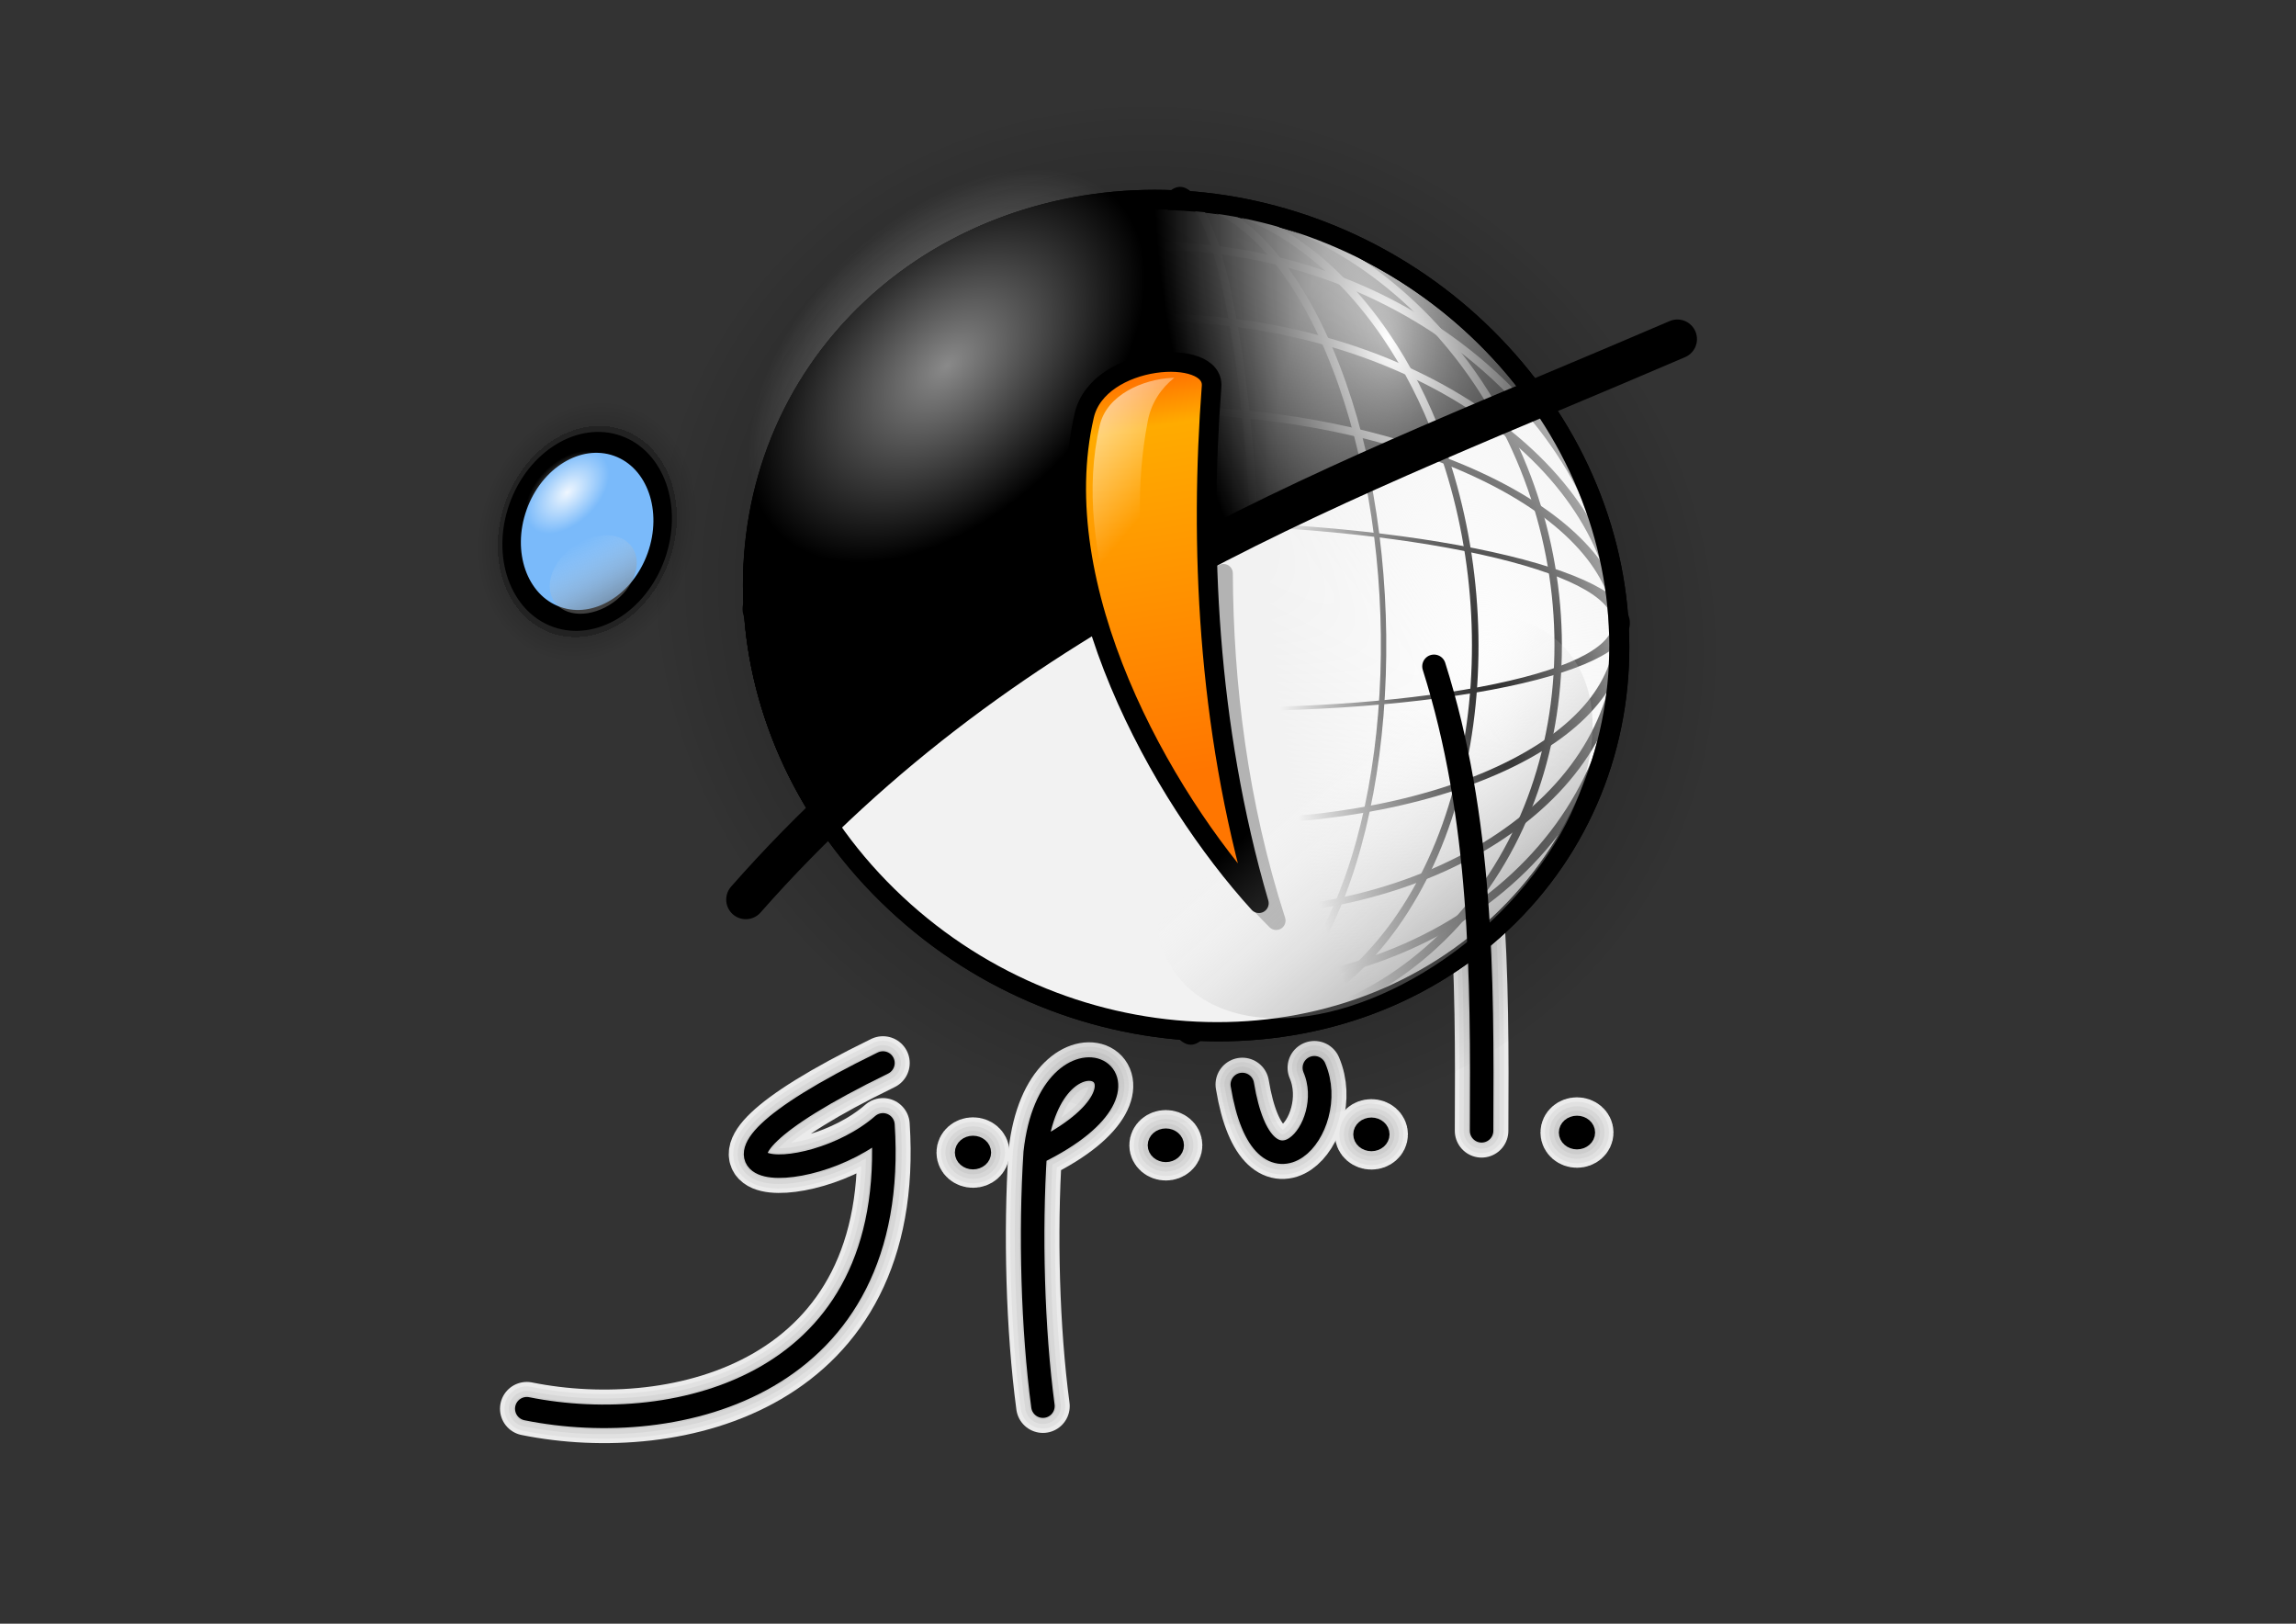 <?xml version="1.0" encoding="UTF-8" standalone="no"?>
<!-- Created with Inkscape (http://www.inkscape.org/) -->

<svg
   xmlns:dc="http://purl.org/dc/elements/1.1/"
   xmlns:cc="http://creativecommons.org/ns#"
   xmlns:rdf="http://www.w3.org/1999/02/22-rdf-syntax-ns#"
   xmlns:svg="http://www.w3.org/2000/svg"
   xmlns="http://www.w3.org/2000/svg"
   xmlns:xlink="http://www.w3.org/1999/xlink"
   xmlns:sodipodi="http://sodipodi.sourceforge.net/DTD/sodipodi-0.dtd"
   xmlns:inkscape="http://www.inkscape.org/namespaces/inkscape"
   id="svg1923"
   sodipodi:version="0.32"
   inkscape:version="0.48.4 r9939"
   width="1052.362"
   height="744.094"
   version="1.0"
   sodipodi:docname="logo_gpul.svg"
   inkscape:export-filename="/home/ana/logogpulnuevo.png"
   inkscape:export-xdpi="90"
   inkscape:export-ydpi="90">
  <rect width="100%" height="100%" fill="#333333" stroke="none"/>
  <defs
     id="defs1926">
    <linearGradient
       id="linearGradient4846">
      <stop
         style="stop-color:black;stop-opacity:1;"
         offset="0"
         id="stop4868" />
      <stop
         id="stop4884"
         offset="0"
         style="stop-color:black;stop-opacity:0.749;" />
      <stop
         style="stop-color:black;stop-opacity:0.718;"
         offset="0"
         id="stop4906" />
      <stop
         style="stop-color:black;stop-opacity:0.686;"
         offset="0"
         id="stop4894" />
      <stop
         id="stop4902"
         offset="0"
         style="stop-color:black;stop-opacity:0.655;" />
      <stop
         style="stop-color:black;stop-opacity:0.624;"
         offset="0"
         id="stop4890" />
      <stop
         id="stop4900"
         offset="0"
         style="stop-color:black;stop-opacity:0.561;" />
      <stop
         id="stop4882"
         offset="0"
         style="stop-color:black;stop-opacity:0.498;" />
      <stop
         id="stop4896"
         offset="0"
         style="stop-color:black;stop-opacity:0.341;" />
      <stop
         style="stop-color:black;stop-opacity:0.325;"
         offset="0.811"
         id="stop4904" />
      <stop
         id="stop4898"
         offset="0"
         style="stop-color:black;stop-opacity:0.122;" />
      <stop
         id="stop4878"
         offset="1"
         style="stop-color:black;stop-opacity:0;" />
    </linearGradient>
    <linearGradient
       id="linearGradient29056">
      <stop
         style="stop-color:black;stop-opacity:0;"
         offset="0"
         id="stop29058" />
      <stop
         style="stop-color:black;stop-opacity:1;"
         offset="1"
         id="stop29060" />
    </linearGradient>
    <linearGradient
       id="linearGradient25387">
      <stop
         style="stop-color:#f2f2f2;stop-opacity:0;"
         offset="0"
         id="stop25389" />
      <stop
         style="stop-color:#f2f2f2;stop-opacity:1;"
         offset="1"
         id="stop25391" />
    </linearGradient>
    <linearGradient
       id="linearGradient12765">
      <stop
         id="stop12767"
         offset="0"
         style="stop-color:black;stop-opacity:1;" />
      <stop
         id="stop12769"
         offset="1"
         style="stop-color:white;stop-opacity:0;" />
    </linearGradient>
    <linearGradient
       id="linearGradient11870">
      <stop
         id="stop11872"
         offset="0"
         style="stop-color:black;stop-opacity:1;" />
      <stop
         id="stop11874"
         offset="1"
         style="stop-color:white;stop-opacity:0;" />
    </linearGradient>
    <linearGradient
       id="linearGradient10077">
      <stop
         style="stop-color:white;stop-opacity:1;"
         offset="0"
         id="stop10079" />
      <stop
         id="stop3062"
         offset="1"
         style="stop-color:white;stop-opacity:0;" />
      <stop
         style="stop-color:white;stop-opacity:0;"
         offset="1"
         id="stop10081" />
    </linearGradient>
    <linearGradient
       inkscape:collect="always"
       id="linearGradient8267">
      <stop
         style="stop-color:white;stop-opacity:1;"
         offset="0"
         id="stop8269" />
      <stop
         style="stop-color:white;stop-opacity:0;"
         offset="1"
         id="stop8271" />
    </linearGradient>
    <linearGradient
       id="linearGradient3740">
      <stop
         style="stop-color:#ff7600;stop-opacity:1;"
         offset="0"
         id="stop3742" />
      <stop
         id="stop3748"
         offset="0.118"
         style="stop-color:#ffab00;stop-opacity:1;" />
      <stop
         style="stop-color:#ff7600;stop-opacity:1;"
         offset="1"
         id="stop3744" />
    </linearGradient>
    <linearGradient
       inkscape:collect="always"
       xlink:href="#linearGradient3740"
       id="linearGradient3746"
       x1="62.861"
       y1="33.071"
       x2="66.782"
       y2="57.927"
       gradientUnits="userSpaceOnUse"
       gradientTransform="translate(0.696,0.928)" />
    <linearGradient
       inkscape:collect="always"
       xlink:href="#linearGradient3740"
       id="linearGradient6467"
       gradientUnits="userSpaceOnUse"
       gradientTransform="translate(0.696,0.928)"
       x1="62.861"
       y1="33.071"
       x2="66.782"
       y2="57.927" />
    <linearGradient
       inkscape:collect="always"
       xlink:href="#linearGradient8267"
       id="linearGradient15478"
       gradientUnits="userSpaceOnUse"
       x1="24.163"
       y1="34.535"
       x2="30.477"
       y2="49.741" />
    <linearGradient
       inkscape:collect="always"
       xlink:href="#linearGradient10077"
       id="linearGradient15480"
       gradientUnits="userSpaceOnUse"
       x1="78.796"
       y1="12.753"
       x2="59.34"
       y2="62.367" />
    <linearGradient
       inkscape:collect="always"
       xlink:href="#linearGradient3740"
       id="linearGradient15482"
       gradientUnits="userSpaceOnUse"
       gradientTransform="translate(0.696,0.928)"
       x1="62.861"
       y1="33.071"
       x2="66.782"
       y2="57.927" />
    <linearGradient
       inkscape:collect="always"
       xlink:href="#linearGradient10077"
       id="linearGradient15484"
       gradientUnits="userSpaceOnUse"
       gradientTransform="translate(0,-0.348)"
       x1="55.323"
       y1="35.739"
       x2="64.021"
       y2="43.061" />
    <linearGradient
       inkscape:collect="always"
       xlink:href="#linearGradient11870"
       id="linearGradient15486"
       gradientUnits="userSpaceOnUse"
       x1="84.825"
       y1="-3.401"
       x2="58.616"
       y2="68.082" />
    <linearGradient
       inkscape:collect="always"
       xlink:href="#linearGradient12765"
       id="linearGradient15488"
       gradientUnits="userSpaceOnUse"
       x1="21.056"
       y1="31.401"
       x2="30.477"
       y2="49.741" />
    <linearGradient
       inkscape:collect="always"
       xlink:href="#linearGradient8267"
       id="linearGradient15490"
       gradientUnits="userSpaceOnUse"
       x1="24.163"
       y1="34.535"
       x2="30.477"
       y2="49.741" />
    <linearGradient
       inkscape:collect="always"
       xlink:href="#linearGradient10077"
       id="linearGradient15492"
       gradientUnits="userSpaceOnUse"
       x1="78.796"
       y1="12.753"
       x2="59.34"
       y2="62.367" />
    <linearGradient
       inkscape:collect="always"
       xlink:href="#linearGradient11870"
       id="linearGradient15498"
       gradientUnits="userSpaceOnUse"
       x1="84.825"
       y1="-3.401"
       x2="58.616"
       y2="68.082" />
    <linearGradient
       inkscape:collect="always"
       xlink:href="#linearGradient12765"
       id="linearGradient15500"
       gradientUnits="userSpaceOnUse"
       x1="21.056"
       y1="31.401"
       x2="30.477"
       y2="49.741" />
    <linearGradient
       inkscape:collect="always"
       xlink:href="#linearGradient10077"
       id="linearGradient15505"
       gradientUnits="userSpaceOnUse"
       gradientTransform="translate(0,-0.348)"
       x1="55.323"
       y1="35.739"
       x2="64.021"
       y2="43.061" />
    <linearGradient
       inkscape:collect="always"
       xlink:href="#linearGradient3740"
       id="linearGradient15508"
       gradientUnits="userSpaceOnUse"
       gradientTransform="translate(0.696,0.928)"
       x1="62.861"
       y1="33.071"
       x2="66.782"
       y2="57.927" />
    <radialGradient
       inkscape:collect="always"
       xlink:href="#linearGradient25387"
       id="radialGradient25393"
       cx="70.687"
       cy="87.9"
       fx="70.687"
       fy="87.9"
       r="28.242"
       gradientUnits="userSpaceOnUse"
       gradientTransform="matrix(0.771,-1.062,0.434,0.247,-18.736,130.544)" />
    <radialGradient
       inkscape:collect="always"
       xlink:href="#linearGradient29056"
       id="radialGradient29062"
       cx="76.287"
       cy="19.487"
       fx="76.287"
       fy="19.487"
       r="25.538"
       gradientTransform="matrix(0.275,1.072,-0.514,0.132,68.926,-53.046)"
       gradientUnits="userSpaceOnUse" />
    <radialGradient
       inkscape:collect="always"
       xlink:href="#linearGradient25387"
       id="radialGradient30896"
       gradientUnits="userSpaceOnUse"
       gradientTransform="matrix(0.771,-1.062,0.434,0.247,-18.736,130.544)"
       cx="70.687"
       cy="87.9"
       fx="70.687"
       fy="87.9"
       r="28.242" />
    <linearGradient
       inkscape:collect="always"
       xlink:href="#linearGradient11870"
       id="linearGradient30908"
       gradientUnits="userSpaceOnUse"
       x1="84.825"
       y1="-3.401"
       x2="58.616"
       y2="68.082" />
    <linearGradient
       inkscape:collect="always"
       xlink:href="#linearGradient12765"
       id="linearGradient30910"
       gradientUnits="userSpaceOnUse"
       x1="21.056"
       y1="31.401"
       x2="30.477"
       y2="49.741" />
    <linearGradient
       inkscape:collect="always"
       xlink:href="#linearGradient10077"
       id="linearGradient2139"
       gradientUnits="userSpaceOnUse"
       gradientTransform="translate(-7.217,11.134)"
       x1="55.323"
       y1="35.739"
       x2="64.021"
       y2="43.061" />
    <linearGradient
       inkscape:collect="always"
       xlink:href="#linearGradient3740"
       id="linearGradient2142"
       gradientUnits="userSpaceOnUse"
       gradientTransform="translate(-6.521,12.409)"
       x1="62.861"
       y1="33.071"
       x2="66.782"
       y2="57.927" />
    <radialGradient
       inkscape:collect="always"
       xlink:href="#linearGradient29056"
       id="radialGradient2150"
       gradientUnits="userSpaceOnUse"
       gradientTransform="matrix(0.275,1.072,-0.514,0.132,61.709,-41.564)"
       cx="76.287"
       cy="19.487"
       fx="76.287"
       fy="19.487"
       r="25.538" />
    <radialGradient
       inkscape:collect="always"
       xlink:href="#linearGradient10077"
       id="radialGradient3060"
       cx="65.181"
       cy="57.427"
       fx="65.181"
       fy="57.427"
       r="27.603"
       gradientUnits="userSpaceOnUse" />
    <radialGradient
       inkscape:collect="always"
       xlink:href="#linearGradient10077"
       id="radialGradient3070"
       gradientUnits="userSpaceOnUse"
       cx="65.181"
       cy="57.427"
       fx="65.181"
       fy="57.427"
       r="27.603" />
    <radialGradient
       inkscape:collect="always"
       xlink:href="#linearGradient4846"
       id="radialGradient4852"
       cx="65.181"
       cy="57.427"
       fx="65.181"
       fy="57.427"
       r="28.242"
       gradientUnits="userSpaceOnUse" />
    <radialGradient
       inkscape:collect="always"
       xlink:href="#linearGradient4846"
       id="radialGradient4916"
       cx="28.212"
       cy="44.286"
       fx="28.212"
       fy="44.286"
       r="5.577"
       gradientTransform="matrix(1,0,0,1.059,0,-2.605)"
       gradientUnits="userSpaceOnUse" />
    <radialGradient
       inkscape:collect="always"
       xlink:href="#linearGradient4846"
       id="radialGradient4955"
       gradientUnits="userSpaceOnUse"
       gradientTransform="matrix(1,0,0,1.059,0,-2.605)"
       cx="28.212"
       cy="44.286"
       fx="28.212"
       fy="44.286"
       r="5.577" />
    <radialGradient
       inkscape:collect="always"
       xlink:href="#linearGradient4846"
       id="radialGradient4957"
       gradientUnits="userSpaceOnUse"
       cx="65.181"
       cy="57.427"
       fx="65.181"
       fy="57.427"
       r="28.242" />
    <radialGradient
       inkscape:collect="always"
       xlink:href="#linearGradient25387"
       id="radialGradient4959"
       gradientUnits="userSpaceOnUse"
       gradientTransform="matrix(0.771,-1.062,0.434,0.247,-18.736,130.544)"
       cx="70.687"
       cy="87.9"
       fx="70.687"
       fy="87.9"
       r="28.242" />
    <radialGradient
       inkscape:collect="always"
       xlink:href="#linearGradient29056"
       id="radialGradient4961"
       gradientUnits="userSpaceOnUse"
       gradientTransform="matrix(0.275,1.072,-0.514,0.132,61.709,-41.564)"
       cx="76.287"
       cy="19.487"
       fx="76.287"
       fy="19.487"
       r="25.538" />
    <radialGradient
       inkscape:collect="always"
       xlink:href="#linearGradient10077"
       id="radialGradient4963"
       gradientUnits="userSpaceOnUse"
       cx="65.181"
       cy="57.427"
       fx="65.181"
       fy="57.427"
       r="27.603" />
    <linearGradient
       inkscape:collect="always"
       xlink:href="#linearGradient3740"
       id="linearGradient4965"
       gradientUnits="userSpaceOnUse"
       gradientTransform="translate(-6.521,12.409)"
       x1="62.861"
       y1="33.071"
       x2="66.782"
       y2="57.927" />
    <linearGradient
       inkscape:collect="always"
       xlink:href="#linearGradient10077"
       id="linearGradient4967"
       gradientUnits="userSpaceOnUse"
       gradientTransform="translate(-7.217,11.134)"
       x1="55.323"
       y1="35.739"
       x2="64.021"
       y2="43.061" />
    <linearGradient
       inkscape:collect="always"
       xlink:href="#linearGradient11870"
       id="linearGradient4969"
       gradientUnits="userSpaceOnUse"
       x1="84.825"
       y1="-3.401"
       x2="58.616"
       y2="68.082" />
    <linearGradient
       inkscape:collect="always"
       xlink:href="#linearGradient12765"
       id="linearGradient4971"
       gradientUnits="userSpaceOnUse"
       x1="21.056"
       y1="31.401"
       x2="30.477"
       y2="49.741" />
    <radialGradient
       inkscape:collect="always"
       xlink:href="#linearGradient10077"
       id="radialGradient4973"
       gradientUnits="userSpaceOnUse"
       cx="65.181"
       cy="57.427"
       fx="65.181"
       fy="57.427"
       r="27.603" />
    <linearGradient
       inkscape:collect="always"
       xlink:href="#linearGradient10077"
       id="linearGradient4979"
       gradientUnits="userSpaceOnUse"
       gradientTransform="matrix(2.196,0,0,2.196,-38.574,-10.258)"
       x1="55.323"
       y1="35.739"
       x2="64.021"
       y2="43.061" />
    <linearGradient
       inkscape:collect="always"
       xlink:href="#linearGradient3740"
       id="linearGradient4982"
       gradientUnits="userSpaceOnUse"
       gradientTransform="matrix(2.196,0,0,2.196,-37.045,-7.456)"
       x1="62.861"
       y1="33.071"
       x2="66.782"
       y2="57.927" />
    <radialGradient
       inkscape:collect="always"
       xlink:href="#linearGradient29056"
       id="radialGradient4989"
       gradientUnits="userSpaceOnUse"
       gradientTransform="matrix(0.605,2.353,-1.129,0.29,112.8,-125.992)"
       cx="76.287"
       cy="19.487"
       fx="76.287"
       fy="19.487"
       r="25.538" />
    <radialGradient
       inkscape:collect="always"
       xlink:href="#linearGradient4846"
       id="radialGradient9128"
       gradientUnits="userSpaceOnUse"
       gradientTransform="matrix(1,0,0,1.059,0,-2.605)"
       cx="28.212"
       cy="44.286"
       fx="28.212"
       fy="44.286"
       r="5.577" />
    <radialGradient
       inkscape:collect="always"
       xlink:href="#linearGradient4846"
       id="radialGradient9130"
       gradientUnits="userSpaceOnUse"
       cx="65.181"
       cy="57.427"
       fx="65.181"
       fy="57.427"
       r="28.242" />
    <radialGradient
       inkscape:collect="always"
       xlink:href="#linearGradient25387"
       id="radialGradient9132"
       gradientUnits="userSpaceOnUse"
       gradientTransform="matrix(0.771,-1.062,0.434,0.247,-18.736,130.544)"
       cx="70.687"
       cy="87.9"
       fx="70.687"
       fy="87.9"
       r="28.242" />
    <radialGradient
       inkscape:collect="always"
       xlink:href="#linearGradient29056"
       id="radialGradient9134"
       gradientUnits="userSpaceOnUse"
       gradientTransform="matrix(0.605,2.353,-1.129,0.29,112.8,-125.992)"
       cx="76.287"
       cy="19.487"
       fx="76.287"
       fy="19.487"
       r="25.538" />
    <radialGradient
       inkscape:collect="always"
       xlink:href="#linearGradient10077"
       id="radialGradient9136"
       gradientUnits="userSpaceOnUse"
       cx="65.181"
       cy="57.427"
       fx="65.181"
       fy="57.427"
       r="27.603" />
    <linearGradient
       inkscape:collect="always"
       xlink:href="#linearGradient3740"
       id="linearGradient9138"
       gradientUnits="userSpaceOnUse"
       gradientTransform="matrix(2.196,0,0,2.196,-37.045,-7.456)"
       x1="62.861"
       y1="33.071"
       x2="66.782"
       y2="57.927" />
    <linearGradient
       inkscape:collect="always"
       xlink:href="#linearGradient10077"
       id="linearGradient9140"
       gradientUnits="userSpaceOnUse"
       gradientTransform="matrix(2.196,0,0,2.196,-38.574,-10.258)"
       x1="55.323"
       y1="35.739"
       x2="64.021"
       y2="43.061" />
    <linearGradient
       inkscape:collect="always"
       xlink:href="#linearGradient11870"
       id="linearGradient9142"
       gradientUnits="userSpaceOnUse"
       x1="84.825"
       y1="-3.401"
       x2="58.616"
       y2="68.082" />
    <linearGradient
       inkscape:collect="always"
       xlink:href="#linearGradient12765"
       id="linearGradient9144"
       gradientUnits="userSpaceOnUse"
       x1="21.056"
       y1="31.401"
       x2="30.477"
       y2="49.741" />
    <radialGradient
       inkscape:collect="always"
       xlink:href="#linearGradient10077"
       id="radialGradient9146"
       gradientUnits="userSpaceOnUse"
       cx="65.181"
       cy="57.427"
       fx="65.181"
       fy="57.427"
       r="27.603" />
  </defs>
  <sodipodi:namedview
     inkscape:window-height="713"
     inkscape:window-width="1366"
     inkscape:pageshadow="2"
     inkscape:pageopacity="0.0"
     guidetolerance="10.0"
     gridtolerance="10.0"
     objecttolerance="10.0"
     borderopacity="1.0"
     bordercolor="#666666"
     pagecolor="#ffffff"
     id="base"
     inkscape:zoom="0.3810484"
     inkscape:cx="504.41144"
     inkscape:cy="412.57987"
     inkscape:window-x="0"
     inkscape:window-y="27"
     inkscape:current-layer="svg1923"
     width="200px"
     height="200px"
     showgrid="false"
     inkscape:window-maximized="1" />
  <g
     id="g9045"
     transform="matrix(3.274,0,0,3.274,187.928,-37.962)">
    <g
       transform="translate(-2.363,0.087)"
       style="stroke:#ebebeb;stroke-width:7.5;stroke-miterlimit:4;stroke-opacity:1;stroke-dasharray:none"
       id="g8525">
      <path
         sodipodi:nodetypes="ccc"
         id="path8527"
         d="m 68.571,160.301 c -34.128,16.639 -10.697,17.998 0,8.659 2.377,36.505 -28.808,43.975 -49.861,39.731"
         style="fill:none;stroke:#ebebeb;stroke-width:7.5;stroke-linecap:round;stroke-linejoin:round;stroke-miterlimit:4;stroke-opacity:1;stroke-dasharray:none"
         inkscape:connector-curvature="0" />
      <path
         sodipodi:nodetypes="ccc"
         id="path8529"
         d="m 90.969,208.328 c -1.441,-10.805 -1.801,-24.312 -1.081,-35.477 2.221,-20.17 21.19,-10.265 0.18,0"
         style="fill:none;stroke:#ebebeb;stroke-width:7.5;stroke-linecap:round;stroke-linejoin:round;stroke-miterlimit:4;stroke-opacity:1;stroke-dasharray:none"
         inkscape:connector-curvature="0" />
      <path
         sodipodi:nodetypes="cc"
         id="path8531"
         d="m 118.882,163.306 c 3.001,18.129 13.747,6.183 10.085,-2.341"
         style="fill:none;stroke:#ebebeb;stroke-width:7.5;stroke-linecap:round;stroke-linejoin:round;stroke-miterlimit:4;stroke-opacity:1;stroke-dasharray:none"
         inkscape:connector-curvature="0" />
      <path
         sodipodi:nodetypes="cc"
         id="path8533"
         d="m 145.716,104.777 c 6.723,21.25 6.783,43.221 6.663,65.012"
         style="fill:none;stroke:#ebebeb;stroke-width:7.5;stroke-linecap:round;stroke-linejoin:round;stroke-miterlimit:4;stroke-opacity:1;stroke-dasharray:none"
         inkscape:connector-curvature="0" />
      <path
         transform="matrix(1.567,0,0,1.567,-4.878,41.863)"
         d="m 55.787,83.581 c 0,0.416 -0.389,0.754 -0.87,0.754 -0.48,0 -0.87,-0.338 -0.87,-0.754 0,-0.416 0.389,-0.754 0.87,-0.754 0.48,0 0.87,0.338 0.87,0.754 z"
         sodipodi:ry="0.75387311"
         sodipodi:rx="0.86985356"
         sodipodi:cy="83.580803"
         sodipodi:cx="54.916756"
         id="path8535"
         style="fill:#000000;fill-opacity:1;fill-rule:nonzero;stroke:#ebebeb;stroke-width:4.786;stroke-linecap:round;stroke-linejoin:round;stroke-miterlimit:4;stroke-opacity:1;stroke-dasharray:none;stroke-dashoffset:0"
         sodipodi:type="arc" />
      <path
         sodipodi:type="arc"
         style="fill:#000000;fill-opacity:1;fill-rule:nonzero;stroke:#ebebeb;stroke-width:4.786;stroke-linecap:round;stroke-linejoin:round;stroke-miterlimit:4;stroke-opacity:1;stroke-dasharray:none;stroke-dashoffset:0"
         id="path8537"
         sodipodi:cx="54.916756"
         sodipodi:cy="83.580803"
         sodipodi:rx="0.86985356"
         sodipodi:ry="0.75387311"
         d="m 55.787,83.581 c 0,0.416 -0.389,0.754 -0.87,0.754 -0.48,0 -0.87,-0.338 -0.87,-0.754 0,-0.416 0.389,-0.754 0.87,-0.754 0.48,0 0.87,0.338 0.87,0.754 z"
         transform="matrix(1.567,0,0,1.567,22.119,40.844)" />
      <path
         transform="matrix(1.567,0,0,1.567,50.898,39.316)"
         d="m 55.787,83.581 c 0,0.416 -0.389,0.754 -0.87,0.754 -0.48,0 -0.87,-0.338 -0.87,-0.754 0,-0.416 0.389,-0.754 0.87,-0.754 0.48,0 0.87,0.338 0.87,0.754 z"
         sodipodi:ry="0.75387311"
         sodipodi:rx="0.86985356"
         sodipodi:cy="83.580803"
         sodipodi:cx="54.916756"
         id="path8539"
         style="fill:#000000;fill-opacity:1;fill-rule:nonzero;stroke:#ebebeb;stroke-width:4.786;stroke-linecap:round;stroke-linejoin:round;stroke-miterlimit:4;stroke-opacity:1;stroke-dasharray:none;stroke-dashoffset:0"
         sodipodi:type="arc" />
      <path
         sodipodi:type="arc"
         style="fill:#000000;fill-opacity:1;fill-rule:nonzero;stroke:#ebebeb;stroke-width:4.786;stroke-linecap:round;stroke-linejoin:round;stroke-miterlimit:4;stroke-opacity:1;stroke-dasharray:none;stroke-dashoffset:0"
         id="path8541"
         sodipodi:cx="54.916756"
         sodipodi:cy="83.580803"
         sodipodi:rx="0.86985356"
         sodipodi:ry="0.75387311"
         d="m 55.787,83.581 c 0,0.416 -0.389,0.754 -0.87,0.754 -0.48,0 -0.87,-0.338 -0.87,-0.754 0,-0.416 0.389,-0.754 0.87,-0.754 0.48,0 0.87,0.338 0.87,0.754 z"
         transform="matrix(1.567,0,0,1.567,79.677,39.061)" />
    </g>
    <g
       transform="translate(-2.363,0.087)"
       id="g8543"
       style="stroke:#e1e1e1;stroke-width:6.25;stroke-miterlimit:4;stroke-opacity:1;stroke-dasharray:none">
      <path
         style="fill:none;stroke:#e1e1e1;stroke-width:6.25;stroke-linecap:round;stroke-linejoin:round;stroke-miterlimit:4;stroke-opacity:1;stroke-dasharray:none"
         d="m 68.571,160.301 c -34.128,16.639 -10.697,17.998 0,8.659 2.377,36.505 -28.808,43.975 -49.861,39.731"
         id="path8545"
         sodipodi:nodetypes="ccc"
         inkscape:connector-curvature="0" />
      <path
         style="fill:none;stroke:#e1e1e1;stroke-width:6.25;stroke-linecap:round;stroke-linejoin:round;stroke-miterlimit:4;stroke-opacity:1;stroke-dasharray:none"
         d="m 90.969,208.328 c -1.441,-10.805 -1.801,-24.312 -1.081,-35.477 2.221,-20.17 21.19,-10.265 0.18,0"
         id="path8547"
         sodipodi:nodetypes="ccc"
         inkscape:connector-curvature="0" />
      <path
         style="fill:none;stroke:#e1e1e1;stroke-width:6.25;stroke-linecap:round;stroke-linejoin:round;stroke-miterlimit:4;stroke-opacity:1;stroke-dasharray:none"
         d="m 118.882,163.306 c 3.001,18.129 13.747,6.183 10.085,-2.341"
         id="path8549"
         sodipodi:nodetypes="cc"
         inkscape:connector-curvature="0" />
      <path
         style="fill:none;stroke:#e1e1e1;stroke-width:6.25;stroke-linecap:round;stroke-linejoin:round;stroke-miterlimit:4;stroke-opacity:1;stroke-dasharray:none"
         d="m 145.716,104.777 c 6.723,21.25 6.783,43.221 6.663,65.012"
         id="path8551"
         sodipodi:nodetypes="cc"
         inkscape:connector-curvature="0" />
      <path
         sodipodi:type="arc"
         style="fill:#000000;fill-opacity:1;fill-rule:nonzero;stroke:#e1e1e1;stroke-width:3.988;stroke-linecap:round;stroke-linejoin:round;stroke-miterlimit:4;stroke-opacity:1;stroke-dasharray:none;stroke-dashoffset:0"
         id="path8553"
         sodipodi:cx="54.916756"
         sodipodi:cy="83.580803"
         sodipodi:rx="0.86985356"
         sodipodi:ry="0.75387311"
         d="m 55.787,83.581 c 0,0.416 -0.389,0.754 -0.87,0.754 -0.48,0 -0.87,-0.338 -0.87,-0.754 0,-0.416 0.389,-0.754 0.87,-0.754 0.48,0 0.87,0.338 0.87,0.754 z"
         transform="matrix(1.567,0,0,1.567,-4.878,41.863)" />
      <path
         transform="matrix(1.567,0,0,1.567,22.119,40.844)"
         d="m 55.787,83.581 c 0,0.416 -0.389,0.754 -0.87,0.754 -0.48,0 -0.87,-0.338 -0.87,-0.754 0,-0.416 0.389,-0.754 0.87,-0.754 0.48,0 0.87,0.338 0.87,0.754 z"
         sodipodi:ry="0.75387311"
         sodipodi:rx="0.86985356"
         sodipodi:cy="83.580803"
         sodipodi:cx="54.916756"
         id="path8555"
         style="fill:#000000;fill-opacity:1;fill-rule:nonzero;stroke:#e1e1e1;stroke-width:3.988;stroke-linecap:round;stroke-linejoin:round;stroke-miterlimit:4;stroke-opacity:1;stroke-dasharray:none;stroke-dashoffset:0"
         sodipodi:type="arc" />
      <path
         sodipodi:type="arc"
         style="fill:#000000;fill-opacity:1;fill-rule:nonzero;stroke:#e1e1e1;stroke-width:3.988;stroke-linecap:round;stroke-linejoin:round;stroke-miterlimit:4;stroke-opacity:1;stroke-dasharray:none;stroke-dashoffset:0"
         id="path8557"
         sodipodi:cx="54.916756"
         sodipodi:cy="83.580803"
         sodipodi:rx="0.86985356"
         sodipodi:ry="0.75387311"
         d="m 55.787,83.581 c 0,0.416 -0.389,0.754 -0.87,0.754 -0.48,0 -0.87,-0.338 -0.87,-0.754 0,-0.416 0.389,-0.754 0.87,-0.754 0.48,0 0.87,0.338 0.87,0.754 z"
         transform="matrix(1.567,0,0,1.567,50.898,39.316)" />
      <path
         transform="matrix(1.567,0,0,1.567,79.677,39.061)"
         d="m 55.787,83.581 c 0,0.416 -0.389,0.754 -0.87,0.754 -0.48,0 -0.87,-0.338 -0.87,-0.754 0,-0.416 0.389,-0.754 0.87,-0.754 0.48,0 0.87,0.338 0.87,0.754 z"
         sodipodi:ry="0.75387311"
         sodipodi:rx="0.86985356"
         sodipodi:cy="83.580803"
         sodipodi:cx="54.916756"
         id="path8559"
         style="fill:#000000;fill-opacity:1;fill-rule:nonzero;stroke:#e1e1e1;stroke-width:3.988;stroke-linecap:round;stroke-linejoin:round;stroke-miterlimit:4;stroke-opacity:1;stroke-dasharray:none;stroke-dashoffset:0"
         sodipodi:type="arc" />
    </g>
    <g
       transform="translate(-2.363,0.087)"
       style="stroke:#d7d7d7;stroke-width:5;stroke-miterlimit:4;stroke-opacity:1;stroke-dasharray:none"
       id="g8561">
      <path
         sodipodi:nodetypes="ccc"
         id="path8563"
         d="m 68.571,160.301 c -34.128,16.639 -10.697,17.998 0,8.659 2.377,36.505 -28.808,43.975 -49.861,39.731"
         style="fill:none;stroke:#d7d7d7;stroke-width:5;stroke-linecap:round;stroke-linejoin:round;stroke-miterlimit:4;stroke-opacity:1;stroke-dasharray:none"
         inkscape:connector-curvature="0" />
      <path
         sodipodi:nodetypes="ccc"
         id="path8565"
         d="m 90.969,208.328 c -1.441,-10.805 -1.801,-24.312 -1.081,-35.477 2.221,-20.17 21.19,-10.265 0.18,0"
         style="fill:none;stroke:#d7d7d7;stroke-width:5;stroke-linecap:round;stroke-linejoin:round;stroke-miterlimit:4;stroke-opacity:1;stroke-dasharray:none"
         inkscape:connector-curvature="0" />
      <path
         sodipodi:nodetypes="cc"
         id="path8567"
         d="m 118.882,163.306 c 3.001,18.129 13.747,6.183 10.085,-2.341"
         style="fill:none;stroke:#d7d7d7;stroke-width:5;stroke-linecap:round;stroke-linejoin:round;stroke-miterlimit:4;stroke-opacity:1;stroke-dasharray:none"
         inkscape:connector-curvature="0" />
      <path
         sodipodi:nodetypes="cc"
         id="path8569"
         d="m 145.716,104.777 c 6.723,21.25 6.783,43.221 6.663,65.012"
         style="fill:none;stroke:#d7d7d7;stroke-width:5;stroke-linecap:round;stroke-linejoin:round;stroke-miterlimit:4;stroke-opacity:1;stroke-dasharray:none"
         inkscape:connector-curvature="0" />
      <path
         transform="matrix(1.567,0,0,1.567,-4.878,41.863)"
         d="m 55.787,83.581 c 0,0.416 -0.389,0.754 -0.87,0.754 -0.48,0 -0.87,-0.338 -0.87,-0.754 0,-0.416 0.389,-0.754 0.87,-0.754 0.48,0 0.87,0.338 0.87,0.754 z"
         sodipodi:ry="0.75387311"
         sodipodi:rx="0.86985356"
         sodipodi:cy="83.580803"
         sodipodi:cx="54.916756"
         id="path8571"
         style="fill:#000000;fill-opacity:1;fill-rule:nonzero;stroke:#d7d7d7;stroke-width:3.191;stroke-linecap:round;stroke-linejoin:round;stroke-miterlimit:4;stroke-opacity:1;stroke-dasharray:none;stroke-dashoffset:0"
         sodipodi:type="arc" />
      <path
         sodipodi:type="arc"
         style="fill:#000000;fill-opacity:1;fill-rule:nonzero;stroke:#d7d7d7;stroke-width:3.191;stroke-linecap:round;stroke-linejoin:round;stroke-miterlimit:4;stroke-opacity:1;stroke-dasharray:none;stroke-dashoffset:0"
         id="path8573"
         sodipodi:cx="54.916756"
         sodipodi:cy="83.580803"
         sodipodi:rx="0.86985356"
         sodipodi:ry="0.75387311"
         d="m 55.787,83.581 c 0,0.416 -0.389,0.754 -0.87,0.754 -0.48,0 -0.87,-0.338 -0.87,-0.754 0,-0.416 0.389,-0.754 0.87,-0.754 0.48,0 0.87,0.338 0.87,0.754 z"
         transform="matrix(1.567,0,0,1.567,22.119,40.844)" />
      <path
         transform="matrix(1.567,0,0,1.567,50.898,39.316)"
         d="m 55.787,83.581 c 0,0.416 -0.389,0.754 -0.87,0.754 -0.48,0 -0.87,-0.338 -0.87,-0.754 0,-0.416 0.389,-0.754 0.87,-0.754 0.48,0 0.87,0.338 0.87,0.754 z"
         sodipodi:ry="0.75387311"
         sodipodi:rx="0.86985356"
         sodipodi:cy="83.580803"
         sodipodi:cx="54.916756"
         id="path8575"
         style="fill:#000000;fill-opacity:1;fill-rule:nonzero;stroke:#d7d7d7;stroke-width:3.191;stroke-linecap:round;stroke-linejoin:round;stroke-miterlimit:4;stroke-opacity:1;stroke-dasharray:none;stroke-dashoffset:0"
         sodipodi:type="arc" />
      <path
         sodipodi:type="arc"
         style="fill:#000000;fill-opacity:1;fill-rule:nonzero;stroke:#d7d7d7;stroke-width:3.191;stroke-linecap:round;stroke-linejoin:round;stroke-miterlimit:4;stroke-opacity:1;stroke-dasharray:none;stroke-dashoffset:0"
         id="path8577"
         sodipodi:cx="54.916756"
         sodipodi:cy="83.580803"
         sodipodi:rx="0.86985356"
         sodipodi:ry="0.75387311"
         d="m 55.787,83.581 c 0,0.416 -0.389,0.754 -0.87,0.754 -0.48,0 -0.87,-0.338 -0.87,-0.754 0,-0.416 0.389,-0.754 0.87,-0.754 0.48,0 0.87,0.338 0.87,0.754 z"
         transform="matrix(1.567,0,0,1.567,79.677,39.061)" />
    </g>
    <g
       transform="translate(-2.363,0.087)"
       id="g8579"
       style="stroke:#cdcdcd;stroke-width:3.75;stroke-miterlimit:4;stroke-opacity:1;stroke-dasharray:none">
      <path
         style="fill:none;stroke:#cdcdcd;stroke-width:3.75;stroke-linecap:round;stroke-linejoin:round;stroke-miterlimit:4;stroke-opacity:1;stroke-dasharray:none"
         d="m 68.571,160.301 c -34.128,16.639 -10.697,17.998 0,8.659 2.377,36.505 -28.808,43.975 -49.861,39.731"
         id="path8581"
         sodipodi:nodetypes="ccc"
         inkscape:connector-curvature="0" />
      <path
         style="fill:none;stroke:#cdcdcd;stroke-width:3.75;stroke-linecap:round;stroke-linejoin:round;stroke-miterlimit:4;stroke-opacity:1;stroke-dasharray:none"
         d="m 90.969,208.328 c -1.441,-10.805 -1.801,-24.312 -1.081,-35.477 2.221,-20.17 21.19,-10.265 0.18,0"
         id="path8583"
         sodipodi:nodetypes="ccc"
         inkscape:connector-curvature="0" />
      <path
         style="fill:none;stroke:#cdcdcd;stroke-width:3.75;stroke-linecap:round;stroke-linejoin:round;stroke-miterlimit:4;stroke-opacity:1;stroke-dasharray:none"
         d="m 118.882,163.306 c 3.001,18.129 13.747,6.183 10.085,-2.341"
         id="path8585"
         sodipodi:nodetypes="cc"
         inkscape:connector-curvature="0" />
      <path
         style="fill:none;stroke:#cdcdcd;stroke-width:3.75;stroke-linecap:round;stroke-linejoin:round;stroke-miterlimit:4;stroke-opacity:1;stroke-dasharray:none"
         d="m 145.716,104.777 c 6.723,21.25 6.783,43.221 6.663,65.012"
         id="path8587"
         sodipodi:nodetypes="cc"
         inkscape:connector-curvature="0" />
      <path
         sodipodi:type="arc"
         style="fill:#000000;fill-opacity:1;fill-rule:nonzero;stroke:#cdcdcd;stroke-width:2.393;stroke-linecap:round;stroke-linejoin:round;stroke-miterlimit:4;stroke-opacity:1;stroke-dasharray:none;stroke-dashoffset:0"
         id="path8589"
         sodipodi:cx="54.916756"
         sodipodi:cy="83.580803"
         sodipodi:rx="0.86985356"
         sodipodi:ry="0.75387311"
         d="m 55.787,83.581 c 0,0.416 -0.389,0.754 -0.87,0.754 -0.48,0 -0.87,-0.338 -0.87,-0.754 0,-0.416 0.389,-0.754 0.87,-0.754 0.48,0 0.87,0.338 0.87,0.754 z"
         transform="matrix(1.567,0,0,1.567,-4.878,41.863)" />
      <path
         transform="matrix(1.567,0,0,1.567,22.119,40.844)"
         d="m 55.787,83.581 c 0,0.416 -0.389,0.754 -0.87,0.754 -0.48,0 -0.87,-0.338 -0.87,-0.754 0,-0.416 0.389,-0.754 0.87,-0.754 0.48,0 0.87,0.338 0.87,0.754 z"
         sodipodi:ry="0.75387311"
         sodipodi:rx="0.86985356"
         sodipodi:cy="83.580803"
         sodipodi:cx="54.916756"
         id="path8591"
         style="fill:#000000;fill-opacity:1;fill-rule:nonzero;stroke:#cdcdcd;stroke-width:2.393;stroke-linecap:round;stroke-linejoin:round;stroke-miterlimit:4;stroke-opacity:1;stroke-dasharray:none;stroke-dashoffset:0"
         sodipodi:type="arc" />
      <path
         sodipodi:type="arc"
         style="fill:#000000;fill-opacity:1;fill-rule:nonzero;stroke:#cdcdcd;stroke-width:2.393;stroke-linecap:round;stroke-linejoin:round;stroke-miterlimit:4;stroke-opacity:1;stroke-dasharray:none;stroke-dashoffset:0"
         id="path8593"
         sodipodi:cx="54.916756"
         sodipodi:cy="83.580803"
         sodipodi:rx="0.86985356"
         sodipodi:ry="0.75387311"
         d="m 55.787,83.581 c 0,0.416 -0.389,0.754 -0.87,0.754 -0.48,0 -0.87,-0.338 -0.87,-0.754 0,-0.416 0.389,-0.754 0.87,-0.754 0.48,0 0.87,0.338 0.87,0.754 z"
         transform="matrix(1.567,0,0,1.567,50.898,39.316)" />
      <path
         transform="matrix(1.567,0,0,1.567,79.677,39.061)"
         d="m 55.787,83.581 c 0,0.416 -0.389,0.754 -0.87,0.754 -0.48,0 -0.87,-0.338 -0.87,-0.754 0,-0.416 0.389,-0.754 0.87,-0.754 0.48,0 0.87,0.338 0.87,0.754 z"
         sodipodi:ry="0.75387311"
         sodipodi:rx="0.86985356"
         sodipodi:cy="83.580803"
         sodipodi:cx="54.916756"
         id="path8595"
         style="fill:#000000;fill-opacity:1;fill-rule:nonzero;stroke:#cdcdcd;stroke-width:2.393;stroke-linecap:round;stroke-linejoin:round;stroke-miterlimit:4;stroke-opacity:1;stroke-dasharray:none;stroke-dashoffset:0"
         sodipodi:type="arc" />
    </g>
    <g
       id="g5018">
      <path
         transform="matrix(2.538,0.902,-1.054,2.966,-0.1,-70.829)"
         d="m 33.788,44.286 c 0,3.261 -2.497,5.905 -5.577,5.905 -3.08,0 -5.577,-2.644 -5.577,-5.905 0,-3.261 2.497,-5.905 5.577,-5.905 3.08,0 5.577,2.644 5.577,5.905 z"
         sodipodi:ry="5.9047618"
         sodipodi:rx="5.5767198"
         sodipodi:cy="44.285713"
         sodipodi:cx="28.211639"
         id="path4908"
         style="fill:url(#radialGradient9128);fill-opacity:1;stroke:none"
         sodipodi:type="arc" />
      <path
         sodipodi:type="arc"
         style="fill:url(#radialGradient9130);fill-opacity:1;stroke:none"
         id="path3959"
         sodipodi:cx="65.18103"
         sodipodi:cy="57.427204"
         sodipodi:rx="27.603354"
         sodipodi:ry="27.603354"
         d="m 92.784,57.427 c 0,15.245 -12.358,27.603 -27.603,27.603 -15.245,0 -27.603,-12.358 -27.603,-27.603 0,-15.245 12.358,-27.603 27.603,-27.603 15.245,0 27.603,12.358 27.603,27.603 z"
         transform="matrix(1.852,-1.734,1.947,1.909,-123.894,101.152)" />
      <path
         transform="matrix(1.514,-1.417,1.592,1.561,-81.453,100.536)"
         d="m 92.784,57.427 c 0,15.245 -12.358,27.603 -27.603,27.603 -15.245,0 -27.603,-12.358 -27.603,-27.603 0,-15.245 12.358,-27.603 27.603,-27.603 15.245,0 27.603,12.358 27.603,27.603 z"
         sodipodi:ry="27.603354"
         sodipodi:rx="27.603354"
         sodipodi:cy="57.427204"
         sodipodi:cx="65.18103"
         id="path3072"
         style="fill:#ffffff;fill-opacity:1;stroke:#000000;stroke-width:1.277;stroke-linecap:round;stroke-miterlimit:4;stroke-opacity:1;stroke-dasharray:none;stroke-dashoffset:0"
         sodipodi:type="arc" />
      <path
         sodipodi:nodetypes="csccc"
         id="path27284"
         d="M 57.698,125.671 C 39.546,97.482 47.64,62.108 75.766,46.71 102.766,31.928 138.349,40.651 157.437,66.731 138.627,74.023 121.346,83.353 103.046,92.683 85.553,103.509 72.135,113.316 57.698,125.671 z"
         style="fill:#000000;fill-opacity:1;stroke:#000000;stroke-width:2.745;stroke-linecap:round;stroke-miterlimit:4;stroke-opacity:1;stroke-dasharray:none;stroke-dashoffset:0"
         inkscape:connector-curvature="0" />
      <g
         id="g20863"
         transform="matrix(2.196,0,0,2.196,163.869,-3.731)"
         style="stroke:#000000;stroke-opacity:1">
        <path
           sodipodi:type="arc"
           style="fill:none;stroke:#000000;stroke-width:0.511;stroke-linecap:round;stroke-miterlimit:4;stroke-opacity:1;stroke-dasharray:none;stroke-dashoffset:0"
           id="path15517"
           sodipodi:cx="65.18103"
           sodipodi:cy="57.427204"
           sodipodi:rx="27.603354"
           sodipodi:ry="27.603354"
           d="m 92.784,57.427 c 0,15.245 -12.358,27.603 -27.603,27.603 -15.245,0 -27.603,-12.358 -27.603,-27.603 0,-15.245 12.358,-27.603 27.603,-27.603 15.245,0 27.603,12.358 27.603,27.603 z"
           transform="matrix(0.689,-0.645,0.725,0.711,-111.705,47.477)" />
        <path
           transform="matrix(0.592,-0.646,0.622,0.711,-99.434,47.478)"
           d="m 92.784,57.427 c 0,15.245 -12.358,27.603 -27.603,27.603 -15.245,0 -27.603,-12.358 -27.603,-27.603 0,-15.245 12.358,-27.603 27.603,-27.603 15.245,0 27.603,12.358 27.603,27.603 z"
           sodipodi:ry="27.603354"
           sodipodi:rx="27.603354"
           sodipodi:cy="57.427204"
           sodipodi:cx="65.18103"
           id="path17303"
           style="fill:none;stroke:#000000;stroke-width:0.551;stroke-linecap:round;stroke-miterlimit:4;stroke-opacity:1;stroke-dasharray:none;stroke-dashoffset:0"
           sodipodi:type="arc" />
        <path
           sodipodi:type="arc"
           style="fill:none;stroke:#000000;stroke-width:0.624;stroke-linecap:round;stroke-miterlimit:4;stroke-opacity:1;stroke-dasharray:none;stroke-dashoffset:0"
           id="path17307"
           sodipodi:cx="65.18103"
           sodipodi:cy="57.427204"
           sodipodi:rx="27.603354"
           sodipodi:ry="27.603354"
           d="m 92.784,57.427 c 0,15.245 -12.358,27.603 -27.603,27.603 -15.245,0 -27.603,-12.358 -27.603,-27.603 0,-15.245 12.358,-27.603 27.603,-27.603 15.245,0 27.603,12.358 27.603,27.603 z"
           transform="matrix(0.461,-0.647,0.485,0.712,-83.084,47.479)" />
        <path
           transform="matrix(0.315,-0.648,0.331,0.713,-64.709,47.481)"
           d="m 92.784,57.427 c 0,15.245 -12.358,27.603 -27.603,27.603 -15.245,0 -27.603,-12.358 -27.603,-27.603 0,-15.245 12.358,-27.603 27.603,-27.603 15.245,0 27.603,12.358 27.603,27.603 z"
           sodipodi:ry="27.603354"
           sodipodi:rx="27.603354"
           sodipodi:cy="57.427204"
           sodipodi:cx="65.18103"
           id="path17309"
           style="fill:none;stroke:#000000;stroke-width:0.754;stroke-linecap:round;stroke-miterlimit:4;stroke-opacity:1;stroke-dasharray:none;stroke-dashoffset:0"
           sodipodi:type="arc" />
        <path
           sodipodi:type="arc"
           style="fill:none;stroke:#000000;stroke-width:1.254;stroke-linecap:round;stroke-miterlimit:4;stroke-opacity:1;stroke-dasharray:none;stroke-dashoffset:0"
           id="path18196"
           sodipodi:cx="65.18103"
           sodipodi:cy="57.427204"
           sodipodi:rx="27.603354"
           sodipodi:ry="27.603354"
           d="m 92.784,57.427 c 0,15.245 -12.358,27.603 -27.603,27.603 -15.245,0 -27.603,-12.358 -27.603,-27.603 0,-15.245 12.358,-27.603 27.603,-27.603 15.245,0 27.603,12.358 27.603,27.603 z"
           transform="matrix(0.113,-0.651,0.119,0.717,-39.387,47.487)" />
        <path
           transform="matrix(0.69,-0.574,0.725,0.632,-111.749,47.337)"
           d="m 92.784,57.427 c 0,15.245 -12.358,27.603 -27.603,27.603 -15.245,0 -27.603,-12.358 -27.603,-27.603 0,-15.245 12.358,-27.603 27.603,-27.603 15.245,0 27.603,12.358 27.603,27.603 z"
           sodipodi:ry="27.603354"
           sodipodi:rx="27.603354"
           sodipodi:cy="57.427204"
           sodipodi:cx="65.18103"
           id="path19970"
           style="fill:none;stroke:#000000;stroke-width:0.542;stroke-linecap:round;stroke-miterlimit:4;stroke-opacity:1;stroke-dasharray:none;stroke-dashoffset:0"
           sodipodi:type="arc" />
        <path
           sodipodi:type="arc"
           style="fill:none;stroke:#000000;stroke-width:0.603;stroke-linecap:round;stroke-miterlimit:4;stroke-opacity:1;stroke-dasharray:none;stroke-dashoffset:0"
           id="path19972"
           sodipodi:cx="65.18103"
           sodipodi:cy="57.427204"
           sodipodi:rx="27.603354"
           sodipodi:ry="27.603354"
           d="m 92.784,57.427 c 0,15.245 -12.358,27.603 -27.603,27.603 -15.245,0 -27.603,-12.358 -27.603,-27.603 0,-15.245 12.358,-27.603 27.603,-27.603 15.245,0 27.603,12.358 27.603,27.603 z"
           transform="matrix(0.69,-0.462,0.726,0.509,-111.825,47.121)" />
        <path
           transform="matrix(0.691,-0.319,0.727,0.352,-111.936,46.842)"
           d="m 92.784,57.427 c 0,15.245 -12.358,27.603 -27.603,27.603 -15.245,0 -27.603,-12.358 -27.603,-27.603 0,-15.245 12.358,-27.603 27.603,-27.603 15.245,0 27.603,12.358 27.603,27.603 z"
           sodipodi:ry="27.603354"
           sodipodi:rx="27.603354"
           sodipodi:cy="57.427204"
           sodipodi:cx="65.18103"
           id="path19974"
           style="fill:none;stroke:#000000;stroke-width:0.725;stroke-linecap:round;stroke-miterlimit:4;stroke-opacity:1;stroke-dasharray:none;stroke-dashoffset:0"
           sodipodi:type="arc" />
        <path
           sodipodi:type="arc"
           style="fill:none;stroke:#000000;stroke-width:1.075;stroke-linecap:round;stroke-miterlimit:4;stroke-opacity:1;stroke-dasharray:none;stroke-dashoffset:0"
           id="path19976"
           sodipodi:cx="65.18103"
           sodipodi:cy="57.427204"
           sodipodi:rx="27.603354"
           sodipodi:ry="27.603354"
           d="m 92.784,57.427 c 0,15.245 -12.358,27.603 -27.603,27.603 -15.245,0 -27.603,-12.358 -27.603,-27.603 0,-15.245 12.358,-27.603 27.603,-27.603 15.245,0 27.603,12.358 27.603,27.603 z"
           transform="matrix(0.693,-0.145,0.728,0.16,-112.116,46.503)" />
      </g>
      <path
         sodipodi:type="arc"
         style="fill:url(#radialGradient9132);fill-opacity:1;stroke:#000000;stroke-width:1.277;stroke-linecap:round;stroke-miterlimit:4;stroke-opacity:1;stroke-dasharray:none;stroke-dashoffset:0"
         id="path1932"
         sodipodi:cx="65.18103"
         sodipodi:cy="57.427204"
         sodipodi:rx="27.603354"
         sodipodi:ry="27.603354"
         d="m 92.784,57.427 c 0,15.245 -12.358,27.603 -27.603,27.603 -15.245,0 -27.603,-12.358 -27.603,-27.603 0,-15.245 12.358,-27.603 27.603,-27.603 15.245,0 27.603,12.358 27.603,27.603 z"
         transform="matrix(1.514,-1.417,1.592,1.561,-81.453,100.536)" />
      <g
         id="g27273"
         transform="matrix(2.196,0,0,2.196,-27.407,-172.313)"
         style="stroke:#ffffff;stroke-opacity:1">
        <path
           id="path26346"
           d="m 38.897,135.916 c -6.926,-10.522 -5.982,-24.097 3.046,-32.548 10.504,-9.833 27.993,-9.026 39.038,1.801 l -2e-6,0 c 1.272,1.247 2.404,2.573 3.394,3.958"
           style="fill:none;stroke:#ffffff;stroke-width:0.5;stroke-linecap:round;stroke-miterlimit:4;stroke-opacity:1;stroke-dasharray:none;stroke-dashoffset:0"
           inkscape:connector-curvature="0" />
        <path
           id="path26351"
           d="m 41.069,133.787 c -4.709,-10.176 -3.522,-22.54 3.711,-30.436 9.015,-9.841 24.025,-9.034 33.504,1.803 l -3e-6,0 c 1.374,1.571 2.558,3.267 3.548,5.049"
           style="fill:none;stroke:#ffffff;stroke-width:0.5;stroke-linecap:round;stroke-miterlimit:4;stroke-opacity:1;stroke-dasharray:none;stroke-dashoffset:0"
           inkscape:connector-curvature="0" />
        <path
           id="path26356"
           d="m 44.731,130.799 c -2.517,-9.533 -1.27,-20.329 3.828,-27.473 7.031,-9.854 18.737,-9.045 26.13,1.805 l 2e-6,0 c 1.383,2.029 2.517,4.266 3.401,6.627"
           style="fill:none;stroke:#ffffff;stroke-width:0.5;stroke-linecap:round;stroke-miterlimit:4;stroke-opacity:1;stroke-dasharray:none;stroke-dashoffset:0"
           inkscape:connector-curvature="0" />
        <path
           id="path26366"
           d="m 49.644,126.959 c -0.899,-8.499 0.142,-17.459 3.162,-23.666 4.801,-9.87 12.795,-9.06 17.844,1.808 l -3e-6,0 c 1.233,2.654 2.176,5.663 2.829,8.839"
           style="fill:none;stroke:#ffffff;stroke-width:0.5;stroke-linecap:round;stroke-miterlimit:4;stroke-opacity:1;stroke-dasharray:none;stroke-dashoffset:0"
           inkscape:connector-curvature="0" />
        <path
           id="path26371"
           d="m 57.412,122.044 c -0.045,-6.951 0.368,-13.801 1.247,-18.843 1.728,-9.916 4.606,-9.103 6.424,1.817 l 2e-6,0 c 0.6,3.603 1.009,7.859 1.227,12.301"
           style="fill:none;stroke:#ffffff;stroke-width:0.5;stroke-linecap:round;stroke-miterlimit:4;stroke-opacity:1;stroke-dasharray:none;stroke-dashoffset:0"
           inkscape:connector-curvature="0" />
        <path
           id="path26361"
           d="m 39.521,135.304 c -7.614,-9.46 -6.888,-22.025 2.412,-29.761 10.509,-8.742 28.007,-8.025 39.058,1.601 l -3e-6,0 c 0.876,0.763 1.686,1.56 2.428,2.384"
           style="fill:none;stroke:#ffffff;stroke-width:0.5;stroke-linecap:round;stroke-miterlimit:4;stroke-opacity:1;stroke-dasharray:none;stroke-dashoffset:0"
           inkscape:connector-curvature="0" />
        <path
           id="path26376"
           d="m 40.746,134.072 c -8.918,-7.729 -8.619,-18.589 1.169,-25.147 10.518,-7.046 28.032,-6.468 39.092,1.291 l -3e-6,0 c 0.096,0.067 0.191,0.135 0.285,0.203"
           style="fill:none;stroke:#ffffff;stroke-width:0.5;stroke-linecap:round;stroke-miterlimit:4;stroke-opacity:1;stroke-dasharray:none;stroke-dashoffset:0"
           inkscape:connector-curvature="0" />
        <path
           id="path25441"
           d="m 43.289,131.999 c -0.14,-0.065 -0.279,-0.131 -0.417,-0.198 -11.075,-5.36 -11.515,-13.662 -0.983,-18.53 9.243,-4.272 23.879,-4.487 34.809,-0.853"
           style="fill:none;stroke:#ffffff;stroke-width:0.5;stroke-linecap:round;stroke-miterlimit:4;stroke-opacity:1;stroke-dasharray:none;stroke-dashoffset:0"
           inkscape:connector-curvature="0" />
        <path
           id="path25443"
           d="m 48.321,127.944 c -1.948,-0.266 -3.794,-0.585 -5.489,-0.957 -11.097,-2.434 -11.539,-6.204 -0.985,-8.415 6.572,-1.377 15.867,-1.826 24.624,-1.381"
           style="fill:none;stroke:#ffffff;stroke-width:0.5;stroke-linecap:round;stroke-miterlimit:4;stroke-opacity:1;stroke-dasharray:none;stroke-dashoffset:0"
           inkscape:connector-curvature="0" />
      </g>
      <path
         style="fill:url(#radialGradient9134);fill-opacity:1;stroke:#000000;stroke-width:2.745;stroke-linecap:round;stroke-miterlimit:4;stroke-opacity:1;stroke-dasharray:none;stroke-dashoffset:0"
         d="M 57.698,125.671 C 39.546,97.482 47.64,62.108 75.766,46.71 102.766,31.928 138.349,40.651 157.437,66.731 138.627,74.023 121.346,83.353 103.046,92.683 85.553,103.509 72.135,113.316 57.698,125.671 z"
         id="path2832"
         sodipodi:nodetypes="csccc"
         inkscape:connector-curvature="0" />
      <path
         sodipodi:nodetypes="cc"
         id="path2834"
         d="M 47.01,137.512 C 84.368,95.06 130.895,79.098 177.423,59.061"
         style="fill:none;stroke:#000000;stroke-width:5.49;stroke-linecap:round;stroke-linejoin:miter;stroke-miterlimit:4;stroke-opacity:1;stroke-dasharray:none"
         inkscape:connector-curvature="0" />
      <path
         sodipodi:type="arc"
         style="fill:#7abafa;fill-opacity:1;stroke:#000000;stroke-width:1.379;stroke-linecap:round;stroke-linejoin:round;stroke-miterlimit:4;stroke-opacity:1;stroke-dasharray:none;stroke-dashoffset:0"
         id="path3752"
         sodipodi:cx="28.211639"
         sodipodi:cy="44.285713"
         sodipodi:rx="5.5767198"
         sodipodi:ry="5.9047618"
         d="m 33.788,44.286 c 0,3.261 -2.497,5.905 -5.577,5.905 -3.08,0 -5.577,-2.644 -5.577,-5.905 0,-3.261 2.497,-5.905 5.577,-5.905 3.08,0 5.577,2.644 5.577,5.905 z"
         transform="matrix(1.735,0.617,-0.721,2.028,7.783,-21.243)" />
      <path
         transform="matrix(0.632,-0.975,0.782,0.215,-10.949,113.998)"
         d="m 92.784,57.427 c 0,15.245 -12.358,27.603 -27.603,27.603 -15.245,0 -27.603,-12.358 -27.603,-27.603 0,-15.245 12.358,-27.603 27.603,-27.603 15.245,0 27.603,12.358 27.603,27.603 z"
         sodipodi:ry="27.603354"
         sodipodi:rx="27.603354"
         sodipodi:cy="57.427204"
         sodipodi:cx="65.18103"
         id="path8295"
         style="opacity:0.54;fill:url(#radialGradient9136);fill-opacity:1;stroke:none"
         sodipodi:type="arc" />
      <path
         style="fill:#b3b3b3;fill-opacity:1;fill-rule:evenodd;stroke:#b3b3b3;stroke-width:2.627;stroke-linecap:round;stroke-linejoin:round;stroke-miterlimit:4;stroke-opacity:1;stroke-dasharray:none"
         d="m 113.877,91.849 c -3.61,1.683 -7.157,3.432 -10.828,5.129 -1.964,1.102 -3.856,2.169 -5.725,3.253 4.062,15.661 14.556,30.878 23.933,40.222 -5.292,-16.408 -7.308,-33.113 -7.38,-48.604 z"
         id="path12771"
         inkscape:connector-curvature="0" />
      <path
         style="fill:url(#linearGradient9138);fill-opacity:1;fill-rule:evenodd;stroke:#000000;stroke-width:2.745;stroke-linecap:round;stroke-linejoin:round;stroke-miterlimit:4;stroke-opacity:1;stroke-dasharray:none"
         d="M 118.839,138.022 C 105.084,122.909 88.823,93.835 94.386,69.759 c 1.975,-8.546 18.251,-9.615 17.83,-4.075 -1.66,21.82 -0.679,47.377 6.623,72.338 z"
         id="path2853"
         sodipodi:nodetypes="cssc"
         inkscape:connector-curvature="0" />
      <path
         style="fill:url(#linearGradient9140);fill-opacity:1;fill-rule:evenodd;stroke:none"
         d="m 106.716,64.48 c -4.135,0.205 -9.168,2.377 -10.157,6.657 -4.06,17.569 4.911,38.11 15.03,52.365 -7.081,-16.555 -11.619,-35.826 -8.304,-52.983 0.496,-2.568 1.888,-4.594 3.706,-6.039 -0.096,0.003 -0.178,-0.005 -0.275,0 z"
         id="path10085"
         inkscape:connector-curvature="0" />
      <path
         sodipodi:type="arc"
         style="fill:url(#linearGradient9142);fill-opacity:1;stroke:none"
         id="path10981"
         sodipodi:cx="65.18103"
         sodipodi:cy="57.427204"
         sodipodi:rx="27.603354"
         sodipodi:ry="27.603354"
         d="m 92.784,57.427 c 0,15.245 -12.358,27.603 -27.603,27.603 -15.245,0 -27.603,-12.358 -27.603,-27.603 0,-15.245 12.358,-27.603 27.603,-27.603 15.245,0 27.603,12.358 27.603,27.603 z"
         transform="matrix(-0.717,0.999,-0.847,-0.252,230.302,75.041)" />
      <path
         sodipodi:type="arc"
         style="fill:url(#linearGradient9144);fill-opacity:1;stroke:none"
         id="path11876"
         sodipodi:cx="28.211639"
         sodipodi:cy="44.285713"
         sodipodi:rx="5.5767198"
         sodipodi:ry="5.9047618"
         d="m 33.788,44.286 c 0,3.261 -2.497,5.905 -5.577,5.905 -3.08,0 -5.577,-2.644 -5.577,-5.905 0,-3.261 2.497,-5.905 5.577,-5.905 3.08,0 5.577,2.644 5.577,5.905 z"
         transform="matrix(-1.083,0.172,0.129,-0.917,50.492,127.762)"
         inkscape:transform-center-x="1.1701134" />
      <path
         sodipodi:type="arc"
         style="opacity:0.88;fill:url(#radialGradient9146);fill-opacity:1;stroke:none"
         id="path3068"
         sodipodi:cx="65.18103"
         sodipodi:cy="57.427204"
         sodipodi:rx="27.603354"
         sodipodi:ry="27.603354"
         d="m 92.784,57.427 c 0,15.245 -12.358,27.603 -27.603,27.603 -15.245,0 -27.603,-12.358 -27.603,-27.603 0,-15.245 12.358,-27.603 27.603,-27.603 15.245,0 27.603,12.358 27.603,27.603 z"
         transform="matrix(0.133,-0.205,0.165,0.045,3.884,91.286)" />
    </g>
    <g
       transform="translate(-2.363,0.087)"
       id="g8515">
      <path
         style="fill:none;stroke:#000000;stroke-width:3.294;stroke-linecap:round;stroke-linejoin:round;stroke-miterlimit:4;stroke-opacity:1;stroke-dasharray:none"
         d="m 68.571,160.301 c -34.128,16.639 -10.697,17.998 0,8.659 2.377,36.505 -28.808,43.975 -49.861,39.731"
         id="path6670"
         sodipodi:nodetypes="ccc"
         inkscape:connector-curvature="0" />
      <path
         style="fill:none;stroke:#000000;stroke-width:3.294;stroke-linecap:round;stroke-linejoin:round;stroke-miterlimit:4;stroke-opacity:1;stroke-dasharray:none"
         d="m 90.969,208.328 c -1.441,-10.805 -1.801,-24.312 -1.081,-35.477 2.221,-20.17 21.19,-10.265 0.18,0"
         id="path3712"
         sodipodi:nodetypes="ccc"
         inkscape:connector-curvature="0" />
      <path
         style="fill:none;stroke:#000000;stroke-width:3.294;stroke-linecap:round;stroke-linejoin:round;stroke-miterlimit:4;stroke-opacity:1;stroke-dasharray:none"
         d="m 118.882,163.306 c 3.001,18.129 13.747,6.183 10.085,-2.341"
         id="path3714"
         sodipodi:nodetypes="cc"
         inkscape:connector-curvature="0" />
      <path
         style="fill:none;stroke:#000000;stroke-width:3.294;stroke-linecap:round;stroke-linejoin:round;stroke-miterlimit:4;stroke-opacity:1;stroke-dasharray:none"
         d="m 145.716,104.777 c 6.723,21.25 6.783,43.221 6.663,65.012"
         id="path3716"
         sodipodi:nodetypes="cc"
         inkscape:connector-curvature="0" />
      <path
         sodipodi:type="arc"
         style="fill:#000000;fill-opacity:1;fill-rule:nonzero;stroke:#000000;stroke-width:1.5;stroke-linecap:round;stroke-linejoin:round;stroke-miterlimit:4;stroke-opacity:1;stroke-dasharray:none;stroke-dashoffset:0"
         id="path5492"
         sodipodi:cx="54.916756"
         sodipodi:cy="83.580803"
         sodipodi:rx="0.86985356"
         sodipodi:ry="0.75387311"
         d="m 55.787,83.581 c 0,0.416 -0.389,0.754 -0.87,0.754 -0.48,0 -0.87,-0.338 -0.87,-0.754 0,-0.416 0.389,-0.754 0.87,-0.754 0.48,0 0.87,0.338 0.87,0.754 z"
         transform="matrix(1.567,0,0,1.567,-4.878,41.863)" />
      <path
         transform="matrix(1.567,0,0,1.567,22.119,40.844)"
         d="m 55.787,83.581 c 0,0.416 -0.389,0.754 -0.87,0.754 -0.48,0 -0.87,-0.338 -0.87,-0.754 0,-0.416 0.389,-0.754 0.87,-0.754 0.48,0 0.87,0.338 0.87,0.754 z"
         sodipodi:ry="0.75387311"
         sodipodi:rx="0.86985356"
         sodipodi:cy="83.580803"
         sodipodi:cx="54.916756"
         id="path6379"
         style="fill:#000000;fill-opacity:1;fill-rule:nonzero;stroke:#000000;stroke-width:1.5;stroke-linecap:round;stroke-linejoin:round;stroke-miterlimit:4;stroke-opacity:1;stroke-dasharray:none;stroke-dashoffset:0"
         sodipodi:type="arc" />
      <path
         sodipodi:type="arc"
         style="fill:#000000;fill-opacity:1;fill-rule:nonzero;stroke:#000000;stroke-width:1.5;stroke-linecap:round;stroke-linejoin:round;stroke-miterlimit:4;stroke-opacity:1;stroke-dasharray:none;stroke-dashoffset:0"
         id="path6381"
         sodipodi:cx="54.916756"
         sodipodi:cy="83.580803"
         sodipodi:rx="0.86985356"
         sodipodi:ry="0.75387311"
         d="m 55.787,83.581 c 0,0.416 -0.389,0.754 -0.87,0.754 -0.48,0 -0.87,-0.338 -0.87,-0.754 0,-0.416 0.389,-0.754 0.87,-0.754 0.48,0 0.87,0.338 0.87,0.754 z"
         transform="matrix(1.567,0,0,1.567,50.898,39.316)" />
      <path
         transform="matrix(1.567,0,0,1.567,79.677,39.061)"
         d="m 55.787,83.581 c 0,0.416 -0.389,0.754 -0.87,0.754 -0.48,0 -0.87,-0.338 -0.87,-0.754 0,-0.416 0.389,-0.754 0.87,-0.754 0.48,0 0.87,0.338 0.87,0.754 z"
         sodipodi:ry="0.75387311"
         sodipodi:rx="0.86985356"
         sodipodi:cy="83.580803"
         sodipodi:cx="54.916756"
         id="path6383"
         style="fill:#000000;fill-opacity:1;fill-rule:nonzero;stroke:#000000;stroke-width:1.5;stroke-linecap:round;stroke-linejoin:round;stroke-miterlimit:4;stroke-opacity:1;stroke-dasharray:none;stroke-dashoffset:0"
         sodipodi:type="arc" />
    </g>
  </g>
</svg>
